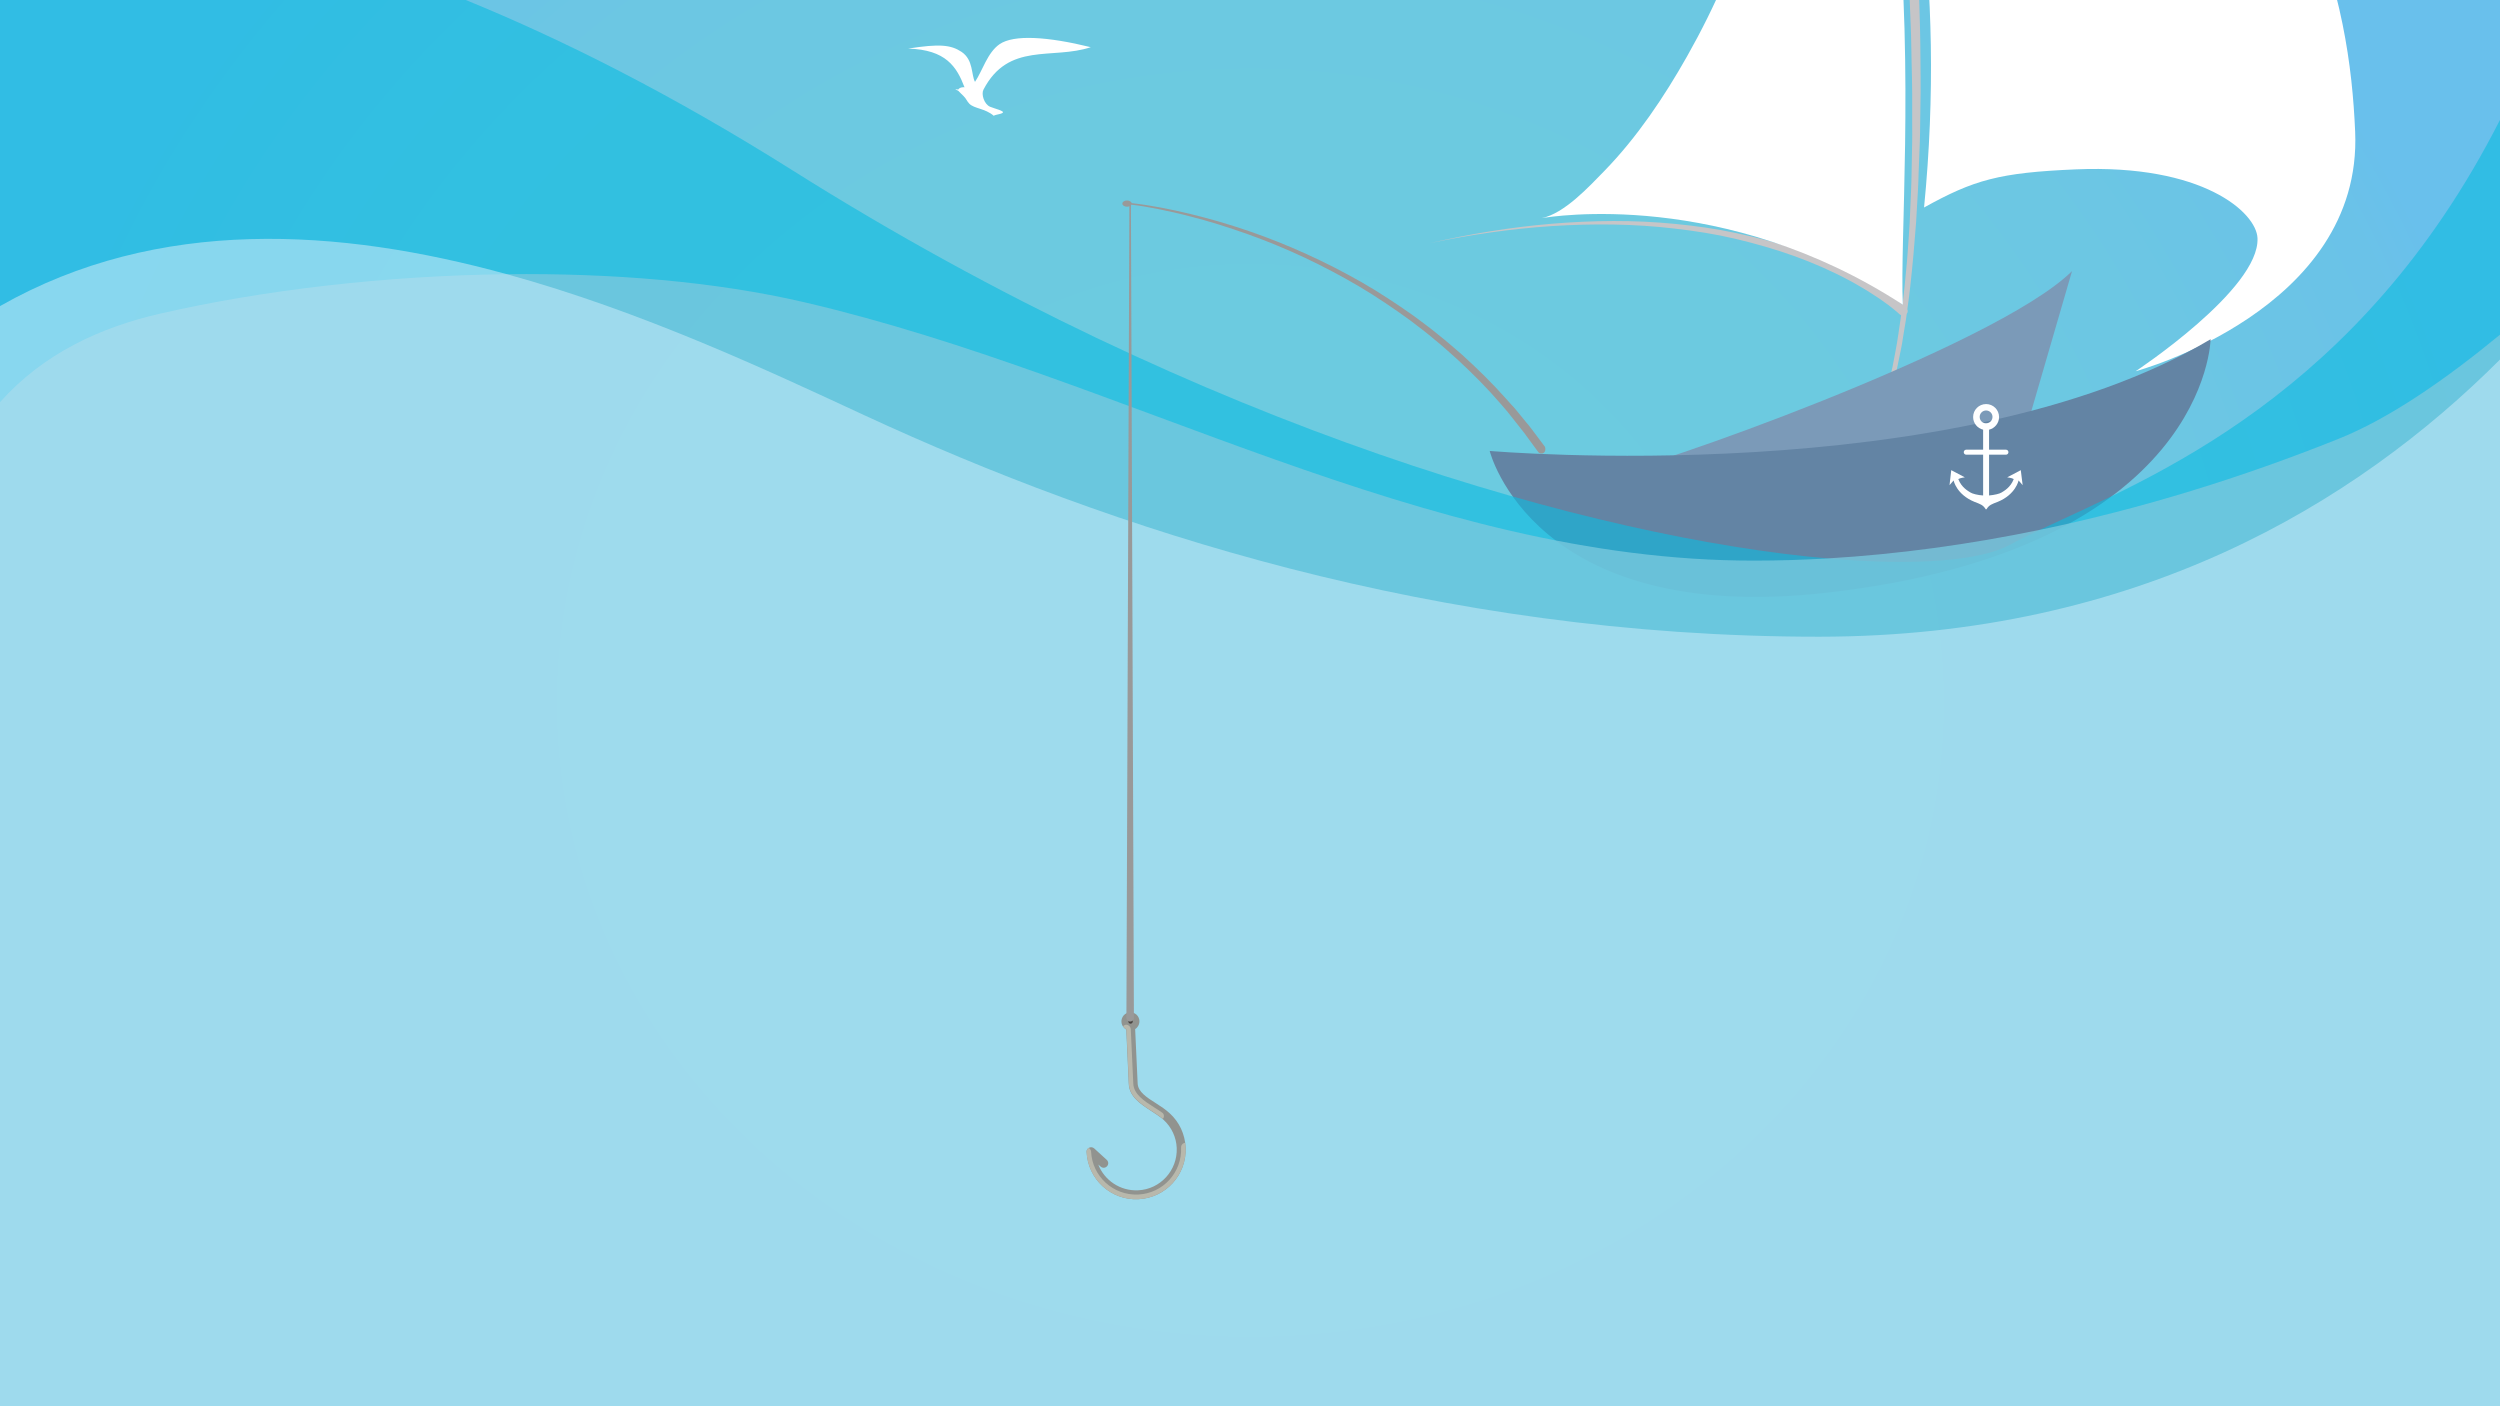 <?xml version="1.0" encoding="utf-8"?>
<!-- Generator: Adobe Illustrator 21.0.2, SVG Export Plug-In . SVG Version: 6.00 Build 0)  -->
<svg version="1.1" id="Layer_1" xmlns="http://www.w3.org/2000/svg" xmlns:xlink="http://www.w3.org/1999/xlink" x="0px" y="0px"
	 viewBox="0 0 1600 900" style="enable-background:new 0 0 1600 900;" xml:space="preserve">
<style type="text/css">
	[class^=bu] {fill:#FFF; opacity: 0; animation: fadeInOut 8s linear infinite; transform-origin:center;}
	.bu1 {animation-delay: 0s;}
	.bu2 {animation-delay: 1s;}
	.bu3 {animation-delay: 8s;}
	.bu4 {animation-delay: 0.6s;}
	.bu5 {animation-delay: 1s;}
	.bu6 {animation-delay: 5s;}
	.bu7 {animation-delay: 0.8s;}
	.bu8 {animation-delay: 2.5s;}
	.bu9 {animation-delay: 2s;}
	.bu10 {animation-delay: 0.2s;}
	.bu11 {animation-delay: 1s;}
	.bu12 {animation-delay: 8s;}
	.bu13 {animation-delay: 0.6s;}
	.bu14 {animation-delay: 5s;}
	.bu15 {animation-delay: 2.5s;}
	
	@keyframes fadeInOut {
		0% {opacity: 0;transform: scale(.4) translate(0, 0)}
		100% {opacity: .5;transform: scale(1) translate(0, -300px)}
	}
	
	#bird{
		 animation: bird 10s linear infinite; transform-origin:center;
	}
	
	@keyframes bird {
		0%{transform: rotate(0deg);}
		20%{transform: rotate(-8deg) translate(-50px, -20px)}
		60%{transform: rotate(-4deg) translate(30px, -10px)}
		80%{transform: rotate(2deg) translate(5px, -5px)}
		100%{transform: rotate(0deg); translate(0, 0)}
	}
	
	#boat{
		animation: boat 8s linear infinite; transform-origin:center;
	}
	
	@keyframes boat {
		0%{transform: rotate(0deg);}
		20%{transform: rotate(-1deg)}
		40%{transform: rotate(0deg)}
		60%{transform: rotate(2deg)}
		80%{transform: rotate(1deg)}
		100%{transform: rotate(0deg);}
	}
	
	#rod{
		animation: rod 8s linear infinite; transform-origin:center;
	}
	
	@keyframes rod {
		0%{transform: rotate(0deg);}
		20%{transform: rotate(-1deg) translate(0, 10px)}
		40%{transform: rotate(0deg)}
		60%{transform: rotate(2deg) translate(0, -10px)}
		80%{transform: rotate(1deg) translate(0, -5px)}
		100%{transform: rotate(0deg);}
	}
	
	#bait{
		animation: bait 8s linear infinite; transform-origin:center;
	}
	
	@keyframes bait {
		0%{transform: rotate(0deg);}
		20%{transform: rotate(-1deg) translate(0, 10px)}
		40%{transform: rotate(0deg)}
		60%{transform: rotate(1deg) translate(0, -15px)}
		80%{transform: rotate(0deg) translate(0, -5px)}
		100%{transform: rotate(0deg);}
	}
	
	.st0{fill:url(#SVGID_1_);}
	.st1{fill:#C6C5C7;}
	.st2{fill:#FFFFFF;}
	.st3{fill:#7B9AB8;}
	.st4{fill:#6384A4;}
	.st5{opacity:0.6;fill:#0CBBDF;}
	.st6{opacity:0.8;fill:#78C8DD;}
	.st7{opacity:0.6;fill:#C2E8F7;}
	.st8{fill-rule:evenodd;clip-rule:evenodd;fill:#FFFFFF;}
	.st9{fill:#999999;}
	.st10{fill:#91938F;}
	.st11{fill:#484340;}
	.st12{fill:#B8B8AC;}
	.st13{display:none;}
</style>
<radialGradient id="SVGID_1_" cx="800" cy="932.817" r="1455.224" gradientTransform="matrix(0.994 0 0 0.909 5.054 -398.25)" gradientUnits="userSpaceOnUse">
	<stop  offset="0" style="stop-color:#6CCCE0"/>
	<stop  offset="0.283" style="stop-color:#6CCAE0"/>
	<stop  offset="0.426" style="stop-color:#6CC7E3"/>
	<stop  offset="0.539" style="stop-color:#6AC2E8"/>
	<stop  offset="0.567" style="stop-color:#69C0EC"/>
	<stop  offset="1" style="stop-color:#69C0EC"/>
</radialGradient>
<rect y="0" class="st0" width="1600" height="900"/>
	
<g id="boat">
	<path class="st1" d="M1229.2,59.1l-0.3,20.8c-0.1,3.5,0,6.9-0.2,10.4l-0.4,10.4l-0.4,10.4c-0.1,3.5-0.2,6.9-0.4,10.4l-1.2,20.8
		c-0.5,6.9-1.1,13.8-1.7,20.8c-0.3,3.5-0.7,6.9-1,10.4l-1.1,10.4c-0.3,3.5-0.9,6.9-1.3,10.3l-0.5,3.7c0.4,1,0.3,2.1-0.4,3l-0.5,3.7
		l-1.7,10.3l-0.8,5.1l-1,5.1c-1.3,6.8-2.8,13.6-4.5,20.4l-1.3,5c-0.4,1.7-1,3.3-1.5,5l-0.8,2.5l-0.9,2.5c-0.6,1.7-1.2,3.3-1.9,5
		l-2.3-1c0.6-1.5,1.2-3.2,1.7-4.8l0.8-2.5l0.7-2.5c0.4-1.7,1-3.3,1.4-5l1.3-5c1.6-6.7,3-13.5,4.2-20.3l0.9-5.1l0.8-5.1l1.5-10.2
		l0.3-2.3c-0.3-0.1-0.6-0.3-0.9-0.5c0,0,0,0,0,0l-0.1-0.1c-1.1-1-2.3-2.1-3.5-3c-1.2-1-2.5-2-3.8-3c-1.3-1-2.6-1.9-3.9-2.8l-2-1.4
		l-2-1.3c-5.4-3.6-11-6.9-16.7-10c-11.5-6.2-23.5-11.4-35.7-15.8c-12.3-4.4-24.9-8-37.6-11c-12.7-3-25.7-5-38.7-6.5
		c-26-3.1-52.4-3.3-78.6-1.6c-26.2,1.7-52.3,5.5-78,10.9c25.6-5.9,51.7-10.2,77.9-12.4c26.2-2.2,52.7-2.5,79,0.1
		c13.1,1.3,26.2,3.1,39.2,5.9c12.9,2.7,25.8,6.1,38.3,10.4c12.5,4.3,24.8,9.3,36.7,15.4c5.9,3,11.7,6.3,17.3,9.9l2.1,1.4l2.1,1.4
		c1.4,0.9,2.8,1.9,4.1,2.9c1.4,1,2.7,2,4,3c0.6,0.5,1.1,0.9,1.7,1.4l0.1-1.1c0.4-3.4,0.9-6.9,1.2-10.3l1-10.3
		c0.3-3.4,0.7-6.9,0.9-10.3c0.5-6.9,1-13.8,1.4-20.7l0.9-20.7c0.2-3.5,0.2-6.9,0.3-10.4l0.2-10.4l0.2-10.4c0.1-3.5,0-6.9,0-10.4
		l0-20.7c0-6.9-0.3-13.8-0.4-20.7l-0.2-10.4c-0.1-3.5-0.1-6.9-0.3-10.4l-0.8-20.7c-0.3-6.9-0.5-13.8-0.9-20.7
		c-0.8-13.8-2.1-27.5-3.7-41.2l6.7-0.8c1.5,13.8,2.6,27.7,3.3,41.6c0.3,7,0.5,13.9,0.7,20.8l0.6,20.8c0.1,3.5,0.1,6.9,0.2,10.4
		l0.1,10.4C1229.1,45.2,1229.3,52.1,1229.2,59.1z"/>
	<path class="st2" d="M1366.8,237.6c0,0,79.5-52.5,78-85.2c-0.7-16.3-34.8-47.5-116.4-44c-49,2.1-65.1,6.7-97,24.4
		c7.1-72.3,5.2-138.6-2.3-198.2h244.1c25.7,57.5,32.3,107.9,34.1,149.7C1512.2,198.5,1366.8,237.6,1366.8,237.6z"/>
	<path class="st2" d="M1217.8,195c-114.5-74.5-225-56.4-231.1-55.4c14.5-2.9,30.4-20.3,40.1-30.2c20.9-21.5,38.2-47.3,52.9-73.3
		c18.3-32.4,33-66.3,42.9-101.5h91.3C1224.9,51.1,1215.9,152.3,1217.8,195z"/>
	<path class="st3" d="M1326.1,173.5l-33.2,114.2c0,0-277.8,15-261.4,15.1C1047.7,302.8,1276.8,222.3,1326.1,173.5z"/>
	<path class="st4" d="M1414.8,217.1c0,0-2.1,134.5-245.6,162.2c-188.2,21.4-215.8-90.7-215.8-90.7S1251,314.4,1414.8,217.1z"/>
	<path class="st2" d="M1293.3,300.9l-8.7,4.6c0,0,2.9,0.3,4.2,1.1c-2.1,5.5-6.4,7.7-7.8,8.6c-1.2,0.8-4.6,1.6-8,1.9V291h10.8
		c0.9,0,1.6-0.7,1.6-1.6c0-0.9-0.7-1.6-1.6-1.6h-10.8V275c3.7-0.9,6.4-4.2,6.4-8.1c0-4.6-3.7-8.3-8.3-8.3c-4.6,0-8.3,3.7-8.3,8.3
		c0,3.9,2.7,7.2,6.4,8.1v12.8h-10.8c-0.9,0-1.6,0.7-1.6,1.6c0,0.9,0.7,1.6,1.6,1.6h10.8v26.1c-3.4-0.2-6.9-1.1-8.1-1.9
		c-1.4-0.9-5.7-3.1-7.8-8.6c1.4-0.8,4.2-1.1,4.2-1.1l-8.7-4.6l-1.1,9.6l2.6-3c0,0,1.8,9,13.4,13.7c3.6,1.4,5.5,1.9,7.2,4.8
		c0,0,0.1-0.1,0.2-0.1c0.1,0,0.1,0.1,0.2,0.1c1.7-2.9,3.6-3.4,7.2-4.8c11.6-4.7,13.4-13.7,13.4-13.7l2.6,3L1293.3,300.9z
		 M1267,266.8c0-2.3,1.9-4.1,4.1-4.1c2.3,0,4.1,1.9,4.1,4.1c0,2.3-1.8,4.1-4.1,4.1C1268.8,271,1267,269.1,1267,266.8z"/>
</g>
	
<g id="waves">
	<path class="st5" d="M1600,76.7V900H0V0h298.1C361,25.7,431,61,507.5,109.2c263.8,166.1,516.3,235.4,662.1,248.2
		c57.3,5,98.1,1.3,116.5-8.6c5.7-3.1,12.2-6.3,19.4-9.7C1375.9,305.9,1510,253.8,1600,76.7z"/>
	<path class="st6" d="M1600,214.2V900H0V257.4c27.8-31.2,64.2-47.9,102.6-56.7c66.3-15.2,144.7-24.3,221.8-25.2
		c67.2-0.8,133.5,4.7,190.2,17.9c205.5,47.8,395.8,165.7,608.3,165.4c15.5,0,31.1-0.5,46.7-1.4c45.5-2.7,91-9,135.9-18.3
		c65.4-13.6,129.7-33.6,190.8-58.1C1528.9,268,1564.5,243.4,1600,214.2z"/>
	<path class="st7" d="M1600,230.1V900H0V195.9c101.4-57.7,217.5-49.8,324.4-20.4c86.6,23.8,167.2,61.7,229.1,90.4
		c156.9,72.6,365.4,141.6,610.7,141.6C1367.5,407.4,1507.7,322.4,1600,230.1z"/>
</g>
	
<path id="bird" class="st8" d="M636,74.1c-5.6-4.8-12.4-4.5-15.6-7.7c-1.6-1.6-2-3.3-3.8-5c-1.2-1.1-2-2-3.2-3.2
	c-0.7-0.5-1.4-0.6-2-0.9c0.6-0.2,1.3-0.1,1.9,0c0.9-1.6,3.7-1.6,4-1.4c-5-13.2-11.9-24.1-36.1-24.8c20.2-3.2,27.4-2.4,34.2,2.1
	c7.7,5.2,6.1,14.7,8.6,19.2c4.8-7.1,7.9-18.7,15.7-24.1c9.1-6.3,30.8-4.9,58.4,1.9c-24.6,8.2-52.7-3.6-68.7,27.2
	c-1.5,2.9,0.4,9.2,4.2,10.9c1.6,0.7,3.7,1.2,5.8,2c1.6,0.6,2.4,1.1,2.5,1.4C642.1,73,637.1,73.2,636,74.1z"/>
	
<path id="rod" class="st9" d="M988,289.8c-1.1,0.8-2.7,0.6-3.5-0.5c0,0,0,0,0,0l-0.1-0.1l-5.8-7.9c-1.9-2.6-3.8-5.3-5.9-7.8
	l-6.1-7.7l-1.5-1.9l-1.6-1.9l-3.2-3.7c-8.5-9.9-17.8-19.2-27.4-28.1c-4.9-4.4-9.7-8.8-14.8-12.9c-5-4.3-10.3-8.2-15.5-12.2
	c-10.6-7.7-21.5-15.1-32.8-21.8c-22.6-13.3-46.5-24.6-71.2-33.4c-12.4-4.4-24.9-8.4-37.7-11.6c-6.4-1.7-12.8-3.1-19.2-4.4
	c-5.8-1.2-11.7-2.2-17.6-2.9c-0.4,0.8-1.5,1.3-2.8,1.3c-1.7,0-3-0.9-3-2s1.3-2,3-2c1.5,0,2.8,0.8,3,1.7c12.5,1.4,24.8,3.9,37,6.8
	c12.8,3.1,25.5,6.8,38,11.1c25,8.6,49.1,19.6,72.1,32.7c11.5,6.6,22.5,13.9,33.3,21.5c5.3,4,10.7,7.8,15.8,12.1
	c5.2,4.1,10.2,8.5,15.2,12.8c9.8,8.9,19.3,18.2,28.1,28.1l3.3,3.7l1.7,1.8l1.6,1.9l6.3,7.7c2.2,2.5,4.1,5.2,6.1,7.8l6,8
	C989.3,287.4,989.1,289,988,289.8z"/>
	
<g id="bait">
	<g id="hook">
		<path class="st10" d="M727.7,657.6c-0.3,0.4-0.7,0.7-1.2,1l1.6,34.8c0.2,5.4,5.9,9,11.9,12.8c3,1.9,6,3.9,8.5,6.2
			c6.3,5.7,9.9,13.5,10.3,22c0.8,17.5-12.8,32.3-30.3,33.1c-17.5,0.8-32.3-12.8-33.1-30.3c-0.1-1.2,0.6-2.2,1.7-2.7
			c1.1-0.5,2.3-0.3,3.2,0.5l8,7.3c1.2,1.1,1.3,2.9,0.2,4.1c-1.1,1.2-2.9,1.3-4.1,0.2l-1.5-1.3c3.9,10.1,14,17,25.4,16.5
			c14.3-0.6,25.4-12.8,24.8-27.1c-0.3-6.9-3.3-13.3-8.4-18c-2.1-1.9-4.9-3.7-7.8-5.6c-6.6-4.3-14.2-9.1-14.5-17.4l-1.6-34.8
			c-0.4-0.2-0.9-0.5-1.2-0.9c-2.4-2.2-2.5-5.8-0.4-8.2c2.2-2.4,5.8-2.5,8.2-0.4C729.7,651.6,729.9,655.2,727.7,657.6z"/>
		
			<ellipse transform="matrix(0.675 -0.738 0.738 0.675 -247.169 746.37)" class="st11" cx="723.4" cy="653.7" rx="1.4" ry="1.4"/>
		<g>
			<path class="st12" d="M728.5,767.5c-17.5,0.8-32.3-12.8-33.1-30.3c0-1,0.5-2,1.3-2.6c0.9,0.5,1.5,1.4,1.6,2.4
				c0.7,15.9,14.2,28.2,30.1,27.5c15.9-0.7,28.2-14.2,27.5-30.1c-0.1-1.5,1.1-2.9,2.6-3c0.1,0.9,0.2,1.9,0.3,2.9
				C759.6,751.8,746,766.7,728.5,767.5z"/>
			<path class="st12" d="M723.7,658.7l1.6,34.8c0.3,6.8,6.9,11.1,13.2,15.1c1.9,1.2,3.6,2.3,5.3,3.5c1.3,0.9,1.5,2.8,0.4,4l0,0
				c-2-1.8-4.6-3.4-7.2-5.1c-6.6-4.3-14.2-9.1-14.5-17.4l-1.6-34.8c-0.4-0.2-0.9-0.5-1.2-0.9c-0.4-0.3-0.7-0.7-0.9-1.1c0,0,0,0,0,0
				c0.5-0.6,1.2-0.9,2-1C722.3,655.9,723.6,657.1,723.7,658.7z"/>
		</g>
	</g>
	<path id="rope" class="st9" d="M723.8,131.4l1.9,520c0,1.3-1.1,2.4-2.4,2.4c-1.3,0-2.4-1.1-2.4-2.4v0l1.9-520
		c0-0.3,0.2-0.5,0.5-0.5C723.5,130.9,723.7,131.1,723.8,131.4z"/>
</g>
	
<g id="bubbles">
	<circle class="bu1" cx="138.9" cy="525.1" r="18.2"/>
	<circle class="bu2" cx="160.7" cy="577.7" r="5.4"/>
	<circle class="bu3" cx="1351.3" cy="720.3" r="13.6"/>
	<circle class="bu4" cx="951" cy="699.6" r="10.1"/>
	<circle class="bu5" cx="1052" cy="755.9" r="11.2"/>
	<circle class="bu6" cx="1083.4" cy="706.7" r="10.5"/>
	<circle class="bu7" cx="474.6" cy="949" r="13.4"/>
	<circle class="bu8" cx="1464.7" cy="873.2" r="4.5"/>
	<circle class="bu9" cx="370" cy="845.1" r="7.5"/>
	<circle class="bu10" cx="1186.8" cy="816.4" r="7.5"/>
	<circle class="bu11" cx="1310.8" cy="1007.7" r="16.4"/>
	<circle class="bu12" cx="876.2" cy="744" r="17.2"/>
	<circle class="bu13" cx="784.3" cy="697.7" r="11.2"/>
	<circle class="bu14" cx="693.9" cy="705.9" r="7.5"/>
	<circle class="bu15" cx="1237.6" cy="828.8" r="12.7"/>
	<circle class="bu1" cx="987" cy="1010" r="12.7"/>
	<circle class="bu2" cx="993" cy="878.3" r="6"/>
	<circle class="bu3" cx="1065.1" cy="935.6" r="6"/>
	<circle class="bu4" cx="1206.4" cy="730.9" r="6"/>
	<circle class="bu5" cx="850.7" cy="861.3" r="14.9"/>
	<circle class="bu6" cx="743.9" cy="823.2" r="5.2"/>
	<circle class="bu7" cx="56" cy="628.2" r="24.6"/>
	<circle class="bu8" cx="15.7" cy="939.5" r="15.7"/>
	<circle class="bu9" cx="206.9" cy="691" r="9"/>
	<circle class="bu10" cx="166.8" cy="847.6" r="13.4"/>
	<circle class="bu12" cx="1489.7" cy="807.9" r="16.8"/>
	<circle class="bu13" cx="606.1" cy="734.7" r="10.1"/>
	<circle class="bu13" cx="308.1" cy="995.9" r="25.8"/>
	<circle class="bu14" cx="514.4" cy="810.6" r="12.3"/>
	<circle class="bu15" cx="304.4" cy="620.6" r="12.3"/>
	<circle class="bu1" cx="400" cy="725.7" r="7.8"/>
	<circle class="bu2" cx="267.7" cy="890.3" r="7.8"/>
	<circle class="bu3" cx="574" cy="861.9" r="14.6"/>
	<circle class="bu4" cx="1424.6" cy="853.8" r="7.5"/>
	<circle class="bu5" cx="1524.9" cy="949" r="7.5"/>
	<circle class="bu6" cx="1178.4" cy="890" r="16.8"/>
	<circle class="bu7" cx="329.7" cy="535.7" r="7.5"/>
	<circle class="bu8" cx="34.4" cy="898.2" r="6.7"/>
</g>
</svg>
